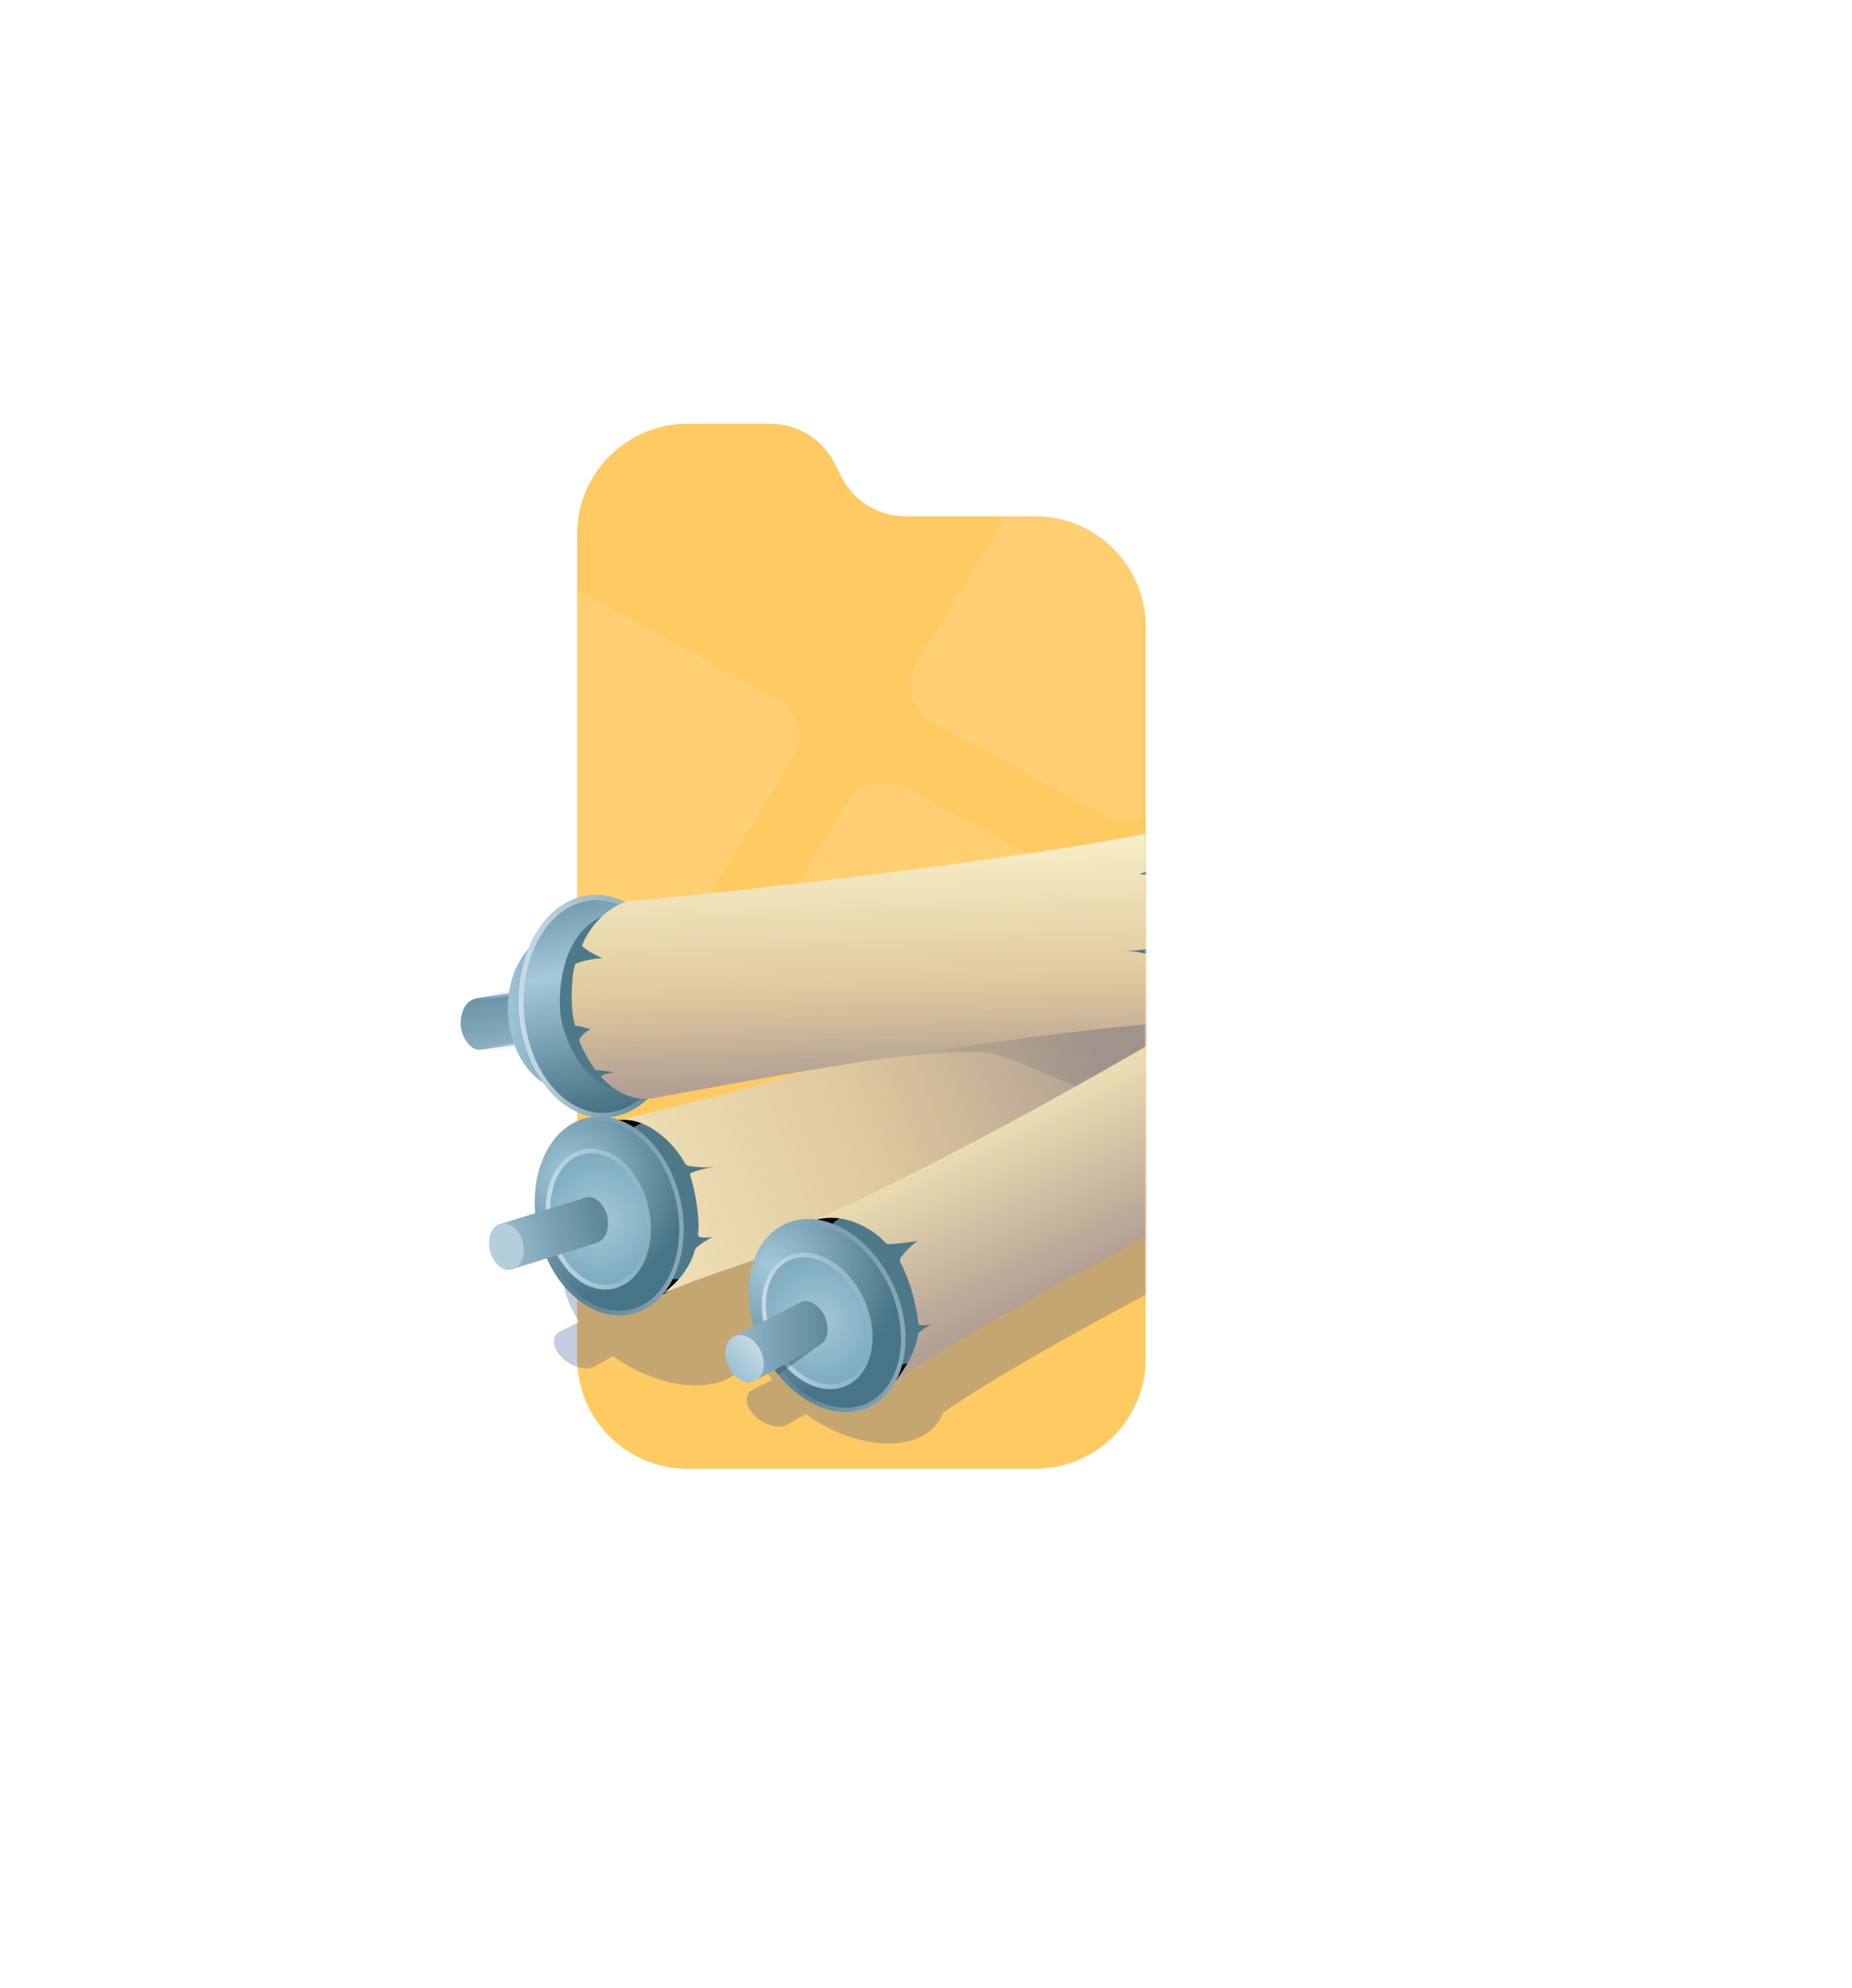 <svg width="671" height="720" viewBox="0 0 671 720" fill="none" xmlns="http://www.w3.org/2000/svg">
<path d="M375.104 187.02C397.196 187.02 415.104 204.928 415.104 227.02L415.105 492.02C415.105 514.111 397.196 532.02 375.105 532.02L249.104 532.02C227.013 532.02 209.104 514.111 209.104 492.02L209.104 193.5C209.104 171.409 227.013 153.5 249.104 153.5L279.138 153.5C288.933 153.5 297.896 159.004 302.326 167.74L304.883 172.78C309.313 181.515 318.276 187.02 328.071 187.02L375.104 187.02Z" fill="#FFCA62"/>
<mask id="mask0" mask-type="alpha" maskUnits="userSpaceOnUse" x="209" y="187" width="206" height="346">
<path d="M384.104 187.02C400.673 187.02 414.104 200.451 414.104 217.02L414.104 502.02C414.104 518.589 400.673 532.02 384.104 532.02L239.104 532.02C222.536 532.02 209.104 518.589 209.104 502.02L209.105 187.02L384.104 187.02Z" fill="white"/>
</mask>
<g mask="url(#mask0)">
<rect width="110.424" height="120.332" rx="14" transform="matrix(-0.522 0.853 -0.878 -0.479 420.357 335.599)" fill="white" fill-opacity="0.1"/>
<rect width="100.59" height="103.513" rx="16" transform="matrix(-0.522 0.853 -0.878 -0.479 467.093 217.48)" fill="white" fill-opacity="0.1"/>
<rect width="126.486" height="130.162" rx="16" transform="matrix(-0.522 0.853 -0.878 -0.479 295.621 260.914)" fill="white" fill-opacity="0.1"/>
</g>
<mask id="mask1" mask-type="alpha" maskUnits="userSpaceOnUse" x="144" y="187" width="272" height="345">
<path d="M375.104 187C397.196 187 415.104 204.909 415.104 227L415.105 492C415.105 514.091 397.196 532 375.105 532L184.105 532C162.013 532 144.105 514.091 144.105 492L144.104 227C144.104 204.909 162.013 187 184.104 187L375.104 187Z" fill="white"/>
</mask>
<g mask="url(#mask1)">
<g style="mix-blend-mode:multiply" opacity="0.3" filter="url(#filter0_f)">
<path d="M424.682 347.711C414.228 343.791 403.611 343.465 396.18 347.63C392.505 349.753 390.055 352.693 388.748 356.286C388.013 356.613 387.278 356.94 386.543 357.348C373.639 365.433 296.382 412.555 226.23 444.977C228.108 444.487 230.231 444.161 232.273 443.997C230.395 444.079 228.435 444.406 226.801 444.977C221.411 444.651 216.348 445.631 212.265 447.836C201.893 453.634 201.484 466.456 209.896 478.788L202.791 482.381C201.484 483.034 200.913 483.933 200.749 485.158C200.423 486.954 201.239 489.323 203.281 491.446C203.363 491.528 203.526 491.691 203.526 491.691L203.608 491.773C203.689 491.854 203.934 492.018 204.016 492.181C204.098 492.263 204.098 492.263 204.261 492.426C204.343 492.508 204.506 492.508 204.588 492.671C208.018 495.448 212.673 496.509 215.368 495.039C215.613 494.958 215.776 494.713 216.021 494.631L222.146 491.201C236.111 501.41 253.915 504.84 264.613 498.96C268.207 496.918 270.657 493.978 271.963 490.466L272.045 490.384C272.045 490.466 271.963 490.466 271.963 490.629C304.63 467.518 400.263 418.762 433.257 402.837C433.992 402.51 434.727 402.02 435.38 401.53C440.362 401.612 444.935 400.714 448.528 398.59C455.879 394.425 458.165 386.912 456.042 378.582C450.162 366.005 432.685 351.468 424.682 347.711Z" fill="#395590"/>
</g>
<g style="mix-blend-mode:multiply" opacity="0.3" filter="url(#filter1_f)">
<path d="M494.516 368.767C484.062 364.847 473.445 364.52 466.014 368.685C462.339 370.809 459.889 373.749 458.582 377.342C457.847 377.669 457.112 377.995 456.377 378.404C443.473 386.489 366.216 433.611 296.064 466.033C297.942 465.543 300.065 465.216 302.107 465.053C300.229 465.135 298.269 465.461 296.635 466.033C291.245 465.706 286.182 466.686 282.099 468.891C271.727 474.69 271.318 487.512 279.73 499.843L272.625 503.437C271.318 504.09 270.747 504.988 270.583 506.213C270.257 508.01 271.073 510.378 273.115 512.502C273.197 512.583 273.36 512.747 273.36 512.747L273.442 512.828C273.523 512.91 273.768 513.073 273.85 513.237C273.932 513.318 273.932 513.318 274.095 513.482C274.177 513.563 274.34 513.563 274.422 513.727C277.852 516.503 282.507 517.565 285.202 516.095C285.447 516.013 285.61 515.768 285.855 515.687L291.98 512.257C305.945 522.465 323.749 525.895 334.447 520.015C338.041 517.973 340.491 515.033 341.797 511.522L341.879 511.44C341.879 511.522 341.797 511.522 341.797 511.685C374.464 488.573 470.097 439.818 503.091 423.893C503.826 423.566 504.561 423.076 505.214 422.586C510.196 422.668 514.769 421.769 518.362 419.646C525.713 415.481 527.999 407.967 525.876 399.637C519.996 387.061 502.519 372.524 494.516 368.767Z" fill="#395590"/>
</g>
<path d="M236.422 469.87C249.108 467.075 256.26 450.597 252.397 433.066C248.534 415.535 235.118 403.589 222.433 406.384C209.747 409.18 202.594 425.658 206.457 443.189C210.321 460.72 223.736 472.666 236.422 469.87Z" fill="black"/>
<path d="M232.682 470.54C229.415 470.54 226.067 469.641 222.882 467.844C215.368 463.761 209.325 455.268 206.63 445.141C201.975 427.664 208.345 410.269 221.003 406.349C225.903 404.797 231.13 405.451 236.112 408.227C243.625 412.311 249.669 420.804 252.364 430.931C257.019 448.408 250.649 465.803 237.99 469.723C236.194 470.213 234.397 470.54 232.682 470.54ZM226.148 406.267C224.433 406.267 222.718 406.512 221.085 407.002C208.835 410.841 202.628 427.827 207.202 444.896C209.897 454.778 215.777 463.108 223.127 467.109C227.945 469.723 233.008 470.376 237.664 468.906C249.914 465.068 256.12 448.081 251.547 431.012C248.852 421.131 242.972 412.801 235.622 408.799C232.518 407.166 229.333 406.267 226.148 406.267Z" fill="black"/>
<path d="M408.185 384.789C402.959 365.352 410.064 346.078 424.029 341.75C437.994 337.421 453.511 349.59 458.738 369.027C463.964 388.464 456.859 407.737 442.894 412.065C428.929 416.394 413.412 404.225 408.185 384.789Z" fill="url(#paint0_radial)"/>
<path d="M419.374 351.305L233.907 406.348C219.044 410.84 218.799 430.849 221.004 440.077C223.372 449.714 234.724 467.354 249.016 462.617L433.339 407.9C448.774 402.102 448.202 382.583 445.997 373.436C443.629 363.718 432.441 347.385 419.374 351.305Z" fill="#4D798B"/>
<path d="M240.44 468.416C279.558 451.674 392.014 421.375 427.866 412.637C435.216 410.84 440.606 402.183 441.995 396.14C442.076 395.732 441.913 395.405 441.586 395.16C439.3 393.69 434.971 392.547 434.971 392.547C437.748 391.893 440.361 390.995 442.485 389.852C443.057 389.525 443.383 388.953 443.465 388.3C443.873 384.38 442.811 374.253 440.28 369.271C439.381 369.353 437.095 369.19 435.053 368.945C436.523 367.965 437.666 366.658 438.32 364.943C436.605 361.84 434.4 358.981 431.868 356.368C431.541 356.041 431.133 355.96 430.725 356.041C429.336 356.286 427.295 356.286 425.008 356.123C425.008 356.123 427.785 355.633 429.01 354.571C429.173 354.408 429.255 354.081 429.01 353.918C426.886 352.039 419.536 346.894 410.88 349.916C395.853 355.225 299.893 388.79 224.351 405.695C234.233 404.633 244.033 413.698 248.035 421.212C248.361 421.865 249.015 422.273 249.668 422.355C253.343 422.845 255.303 423.09 258.733 422.6C254.486 423.499 253.67 423.662 250.485 424.805C250.158 424.969 249.913 425.295 250.076 425.704C252.118 432.155 253.588 441.71 252.935 447.019C252.853 447.59 253.261 448.08 253.833 448.162C255.058 448.325 256.446 448.325 258.08 448.162C256.038 449.142 254.16 450.367 252.526 451.755C252.118 452.082 251.873 452.49 251.71 452.98C249.913 459.269 245.911 464.169 240.44 468.416Z" fill="url(#paint1_linear)"/>
<path opacity="0.5" d="M359.934 381.661C343.394 379.131 303.594 385.826 303.594 385.826L368.846 365.246C397.675 363.531 410.497 326.535 420.868 334.865C431.485 343.441 433.579 369.819 427.128 381.661C420.268 393.666 416.173 399.372 403.351 397.738C392.081 396.268 374.923 385.826 359.934 381.661Z" fill="#414A59" fill-opacity="0.3"/>
<path d="M195.442 448.325C190.215 428.888 197.32 409.614 211.285 405.286C225.251 400.958 240.767 413.126 245.994 432.563C251.221 452 244.116 471.273 230.151 475.602C216.186 479.93 200.669 467.762 195.442 448.325Z" fill="url(#paint2_radial)"/>
<path d="M217.084 404.388V406.022C228.762 406.022 240.277 417.373 244.442 432.972C249.424 451.51 242.809 469.967 229.66 474.05C227.945 474.622 226.149 474.867 224.352 474.867C212.674 474.867 201.158 463.515 196.993 447.917C192.012 429.378 198.627 410.922 211.775 406.838C213.49 406.267 215.287 406.022 217.084 406.022V404.388ZM217.084 404.388C215.124 404.388 213.164 404.715 211.285 405.287C197.32 409.615 190.215 428.97 195.442 448.325C199.933 465.067 212.102 476.501 224.352 476.501C226.312 476.501 228.272 476.174 230.15 475.602C244.116 471.274 251.221 451.919 245.994 432.563C241.502 415.74 229.252 404.388 217.084 404.388Z" fill="url(#paint3_linear)"/>
<path d="M198.953 447.182C195.278 433.462 200.26 419.823 210.141 416.72C220.023 413.617 230.967 422.273 234.642 435.993C238.317 449.714 233.335 463.352 223.453 466.455C213.571 469.559 202.628 460.902 198.953 447.182Z" fill="url(#paint4_radial)"/>
<path d="M214.225 416.067V417.7C222.228 417.7 230.15 425.54 233.09 436.402C236.52 449.306 232.028 462.046 222.963 464.822C221.82 465.149 220.595 465.394 219.37 465.394C211.367 465.394 203.445 457.554 200.505 446.692C197.075 433.789 201.567 421.049 210.632 418.272C211.775 417.945 213 417.7 214.225 417.7V416.067ZM214.225 416.067C212.837 416.067 211.448 416.23 210.142 416.72C200.26 419.824 195.278 433.462 198.953 447.182C202.138 459.024 210.713 467.109 219.37 467.109C220.758 467.109 222.147 466.946 223.453 466.456C233.335 463.352 238.317 449.714 234.642 435.994C231.457 424.152 222.882 416.067 214.225 416.067Z" fill="url(#paint5_linear)"/>
<path d="M212.183 433.789L181.313 443.344C176.985 444.651 176.903 450.449 177.556 453.144C178.21 455.921 181.558 461.066 185.723 459.677L216.267 450.204C220.758 448.489 220.595 442.854 219.942 440.159C219.288 437.382 216.022 432.564 212.183 433.789Z" fill="url(#paint6_linear)"/>
<path d="M185.358 459.895C188.661 459.167 190.521 454.863 189.511 450.282C188.502 445.701 185.006 442.577 181.702 443.305C178.398 444.033 176.539 448.337 177.548 452.918C178.557 457.499 182.054 460.623 185.358 459.895Z" fill="#B2CFDB"/>
<path d="M321.08 502.035C332.909 496.666 336.483 479.062 329.064 462.716C321.644 446.37 306.041 437.47 294.212 442.839C282.384 448.208 278.809 465.811 286.229 482.158C293.648 498.504 309.251 507.404 321.08 502.035Z" fill="black"/>
<path d="M313.697 503.859C311.655 503.859 309.532 503.533 307.408 502.879C299.242 500.429 291.565 493.406 286.747 484.096C278.498 468.007 281.193 449.632 292.708 443.18C297.2 440.649 302.427 440.24 307.898 441.874C316.065 444.324 323.742 451.347 328.56 460.657C336.809 476.746 334.114 495.121 322.599 501.573C319.904 503.124 316.882 503.859 313.697 503.859ZM287.4 483.769C292.055 492.916 299.568 499.776 307.572 502.226C312.88 503.859 317.862 503.369 322.19 501.001C333.379 494.713 335.91 476.827 327.907 460.984C323.252 451.837 315.739 444.977 307.735 442.527C302.427 440.894 297.445 441.384 293.117 443.752C281.928 450.041 279.397 468.007 287.4 483.769Z" fill="black"/>
<path d="M468.946 351.713L305.448 440.485C291.809 447.998 295.729 467.599 299.894 476.174C304.223 485.157 319.005 500.021 331.908 492.426L494.345 404.225C508.31 395.323 503.655 376.376 499.571 367.883C495.325 358.818 480.951 345.097 468.946 351.713Z" fill="#4D798B"/>
<path d="M324.395 500.429C359.185 475.929 456.696 425.867 489.935 409.942C496.795 406.675 501.695 396.63 500.715 385.442C500.633 384.952 500.307 384.462 499.817 384.38C495.897 383.237 491.731 383.237 491.731 383.237C495.243 381.603 497.857 379.317 499.163 377.438C497.53 374.335 496.142 367.965 492.058 363.31C491.731 362.983 491.323 362.82 490.833 362.901C488.791 363.228 487.158 363.391 484.708 363.391C486.015 362.085 486.913 360.86 487.975 359.635C488.22 359.308 488.22 358.818 487.975 358.573C485.933 356.368 482.176 352.775 477.685 351.713C477.44 351.631 477.195 351.713 476.95 351.795C476.133 352.285 475.153 352.856 473.928 353.02C473.928 353.02 474.99 352.04 475.48 350.978C473.683 351.141 466.986 347.956 460.453 352.04C446.978 360.451 366.454 409.534 296.138 441.711C305.611 439.342 315.493 444.406 320.883 450.204C321.21 450.531 321.618 450.694 322.108 450.694C325.538 450.449 328.805 450.122 332.48 449.469C329.785 451.429 328.152 453.226 326.518 455.267C326.028 455.839 325.947 456.737 326.273 457.391C329.54 463.434 331.99 472.336 332.725 479.359C332.725 479.686 333.052 480.013 333.378 480.013C334.685 480.176 336.645 479.931 337.707 479.686C335.828 480.421 334.195 481.646 333.133 482.544C332.807 482.789 332.643 483.198 332.562 483.606C331.663 489.486 328.642 494.631 324.395 500.429Z" fill="url(#paint7_linear)"/>
<path d="M276.538 489.486C267.392 471.6 270.332 451.265 283.072 444.079C295.812 436.892 313.534 445.63 322.68 463.515C331.827 481.401 328.887 501.736 316.147 508.922C303.407 516.109 285.685 507.452 276.538 489.486Z" fill="url(#paint8_radial)"/>
<path d="M292.871 441.628V443.262C303.406 443.262 314.84 451.755 321.292 464.332C330.03 481.482 327.335 500.837 315.412 507.616C312.717 509.167 309.695 509.902 306.428 509.902C295.73 509.902 284.541 501.654 278.008 488.832C269.27 471.682 271.965 452.327 283.888 445.548C286.583 443.997 289.605 443.262 292.871 443.262V441.628ZM292.871 441.628C289.441 441.628 286.175 442.445 283.153 444.16C270.413 451.347 267.473 471.682 276.62 489.567C283.561 503.206 295.566 511.536 306.51 511.536C309.94 511.536 313.207 510.719 316.228 509.004C328.968 501.817 331.908 481.482 322.762 463.597C315.738 449.877 303.815 441.628 292.871 441.628Z" fill="url(#paint9_linear)"/>
<path d="M279.723 487.689C273.271 475.03 275.313 460.657 284.378 455.594C293.361 450.53 305.938 456.655 312.39 469.314C318.842 481.972 316.8 496.346 307.735 501.409C298.751 506.472 286.175 500.347 279.723 487.689Z" fill="url(#paint10_radial)"/>
<path d="M291.238 455.431C298.507 455.431 306.429 461.311 310.92 470.049C316.964 481.891 315.167 495.366 306.919 499.939C305.04 501.001 302.999 501.491 300.794 501.491C293.525 501.491 285.603 495.611 281.112 486.873C275.068 475.031 276.865 461.556 285.113 456.982C286.992 455.921 289.033 455.431 291.238 455.431ZM291.238 453.797C288.87 453.797 286.502 454.369 284.378 455.594C275.395 460.657 273.272 475.031 279.723 487.689C284.623 497.326 293.117 503.206 300.875 503.206C303.244 503.206 305.612 502.635 307.735 501.41C316.719 496.346 318.842 481.973 312.39 469.314C307.49 459.677 298.997 453.797 291.238 453.797Z" fill="url(#paint11_linear)"/>
<g opacity="0.7">
<path opacity="0.7" fill-rule="evenodd" clip-rule="evenodd" d="M281.928 497.979L298.017 486.382C300.63 483.687 299.078 478.624 296.138 475.602C293.443 472.744 292.3 471.601 288.298 472.989L273.516 483.279C274.17 485.076 274.986 486.872 275.885 488.669C277.6 492.099 279.641 495.203 281.928 497.979Z" fill="#3C5E68"/>
</g>
<path d="M289.93 471.763L265.839 484.177C262.49 485.729 262.245 491.037 263.879 494.875C265.43 498.469 269.84 502.225 273.597 500.102L297.036 487.199C301.119 484.667 299.894 479.114 298.751 476.664C297.607 473.968 293.442 469.885 289.93 471.763Z" fill="url(#paint12_linear)"/>
<path d="M264.042 495.202C261.919 490.792 262.654 485.811 265.839 484.177C268.943 482.462 273.271 484.667 275.476 489.077C277.681 493.487 276.864 498.469 273.679 500.102C270.494 501.818 266.247 499.612 264.042 495.202Z" fill="url(#paint13_linear)"/>
<path d="M445.154 368.599C459.513 367.638 470.077 350.772 468.749 330.928C467.421 311.084 454.704 295.776 440.344 296.737C425.985 297.698 415.421 314.564 416.749 334.408C418.077 354.252 430.794 369.56 445.154 368.599Z" fill="black"/>
<path d="M443.819 368.938C439.205 368.938 434.681 367.309 430.519 364.143C423.009 358.352 417.762 348.128 416.495 336.638C414.233 316.733 424.185 298.728 438.662 296.466C444.271 295.561 449.881 297.189 454.948 300.99C462.457 306.78 467.705 317.004 468.972 328.495C471.234 348.4 461.281 366.405 446.805 368.667C445.81 368.848 444.814 368.938 443.819 368.938ZM441.648 297.009C440.652 297.009 439.748 297.099 438.752 297.189C424.728 299.361 415.047 316.914 417.309 336.457C418.576 347.766 423.733 357.809 431.062 363.419C435.948 367.129 441.286 368.667 446.714 367.852C460.738 365.681 470.419 348.128 468.157 328.585C466.891 317.275 461.734 307.232 454.405 301.623C450.424 298.637 445.99 297.009 441.648 297.009Z" fill="black"/>
<path d="M174.469 380.247L209.845 374.909C214.822 374.185 215.817 367.852 215.545 364.776C215.274 361.609 212.469 355.456 207.674 356.271L172.659 361.609C167.411 362.695 166.688 368.938 166.959 372.014C167.321 375.181 170.126 380.881 174.469 380.247Z" fill="url(#paint14_linear)"/>
<path d="M173.835 381.243C172.569 381.243 171.302 380.791 170.216 379.886C167.864 377.986 166.416 374.457 166.145 372.014C165.873 368.395 166.868 361.881 172.569 360.705L207.583 355.366C209.212 355.095 210.84 355.547 212.198 356.633C214.912 358.714 216.179 362.605 216.45 364.776C216.812 368.667 215.364 375.091 209.936 375.905L174.559 381.243C174.378 381.243 174.107 381.243 173.835 381.243ZM208.579 357.086C208.307 357.086 208.126 357.086 207.855 357.176L172.84 362.514C167.321 363.69 167.864 371.562 167.864 371.924C168.045 374.005 169.311 376.991 171.211 378.529C172.207 379.253 173.202 379.614 174.288 379.433L209.664 374.095C214.007 373.462 214.912 367.671 214.64 364.957C214.46 363.148 213.283 359.709 211.112 358.081C210.388 357.447 209.483 357.086 208.579 357.086Z" fill="url(#paint15_radial)"/>
<path d="M225.226 363.238C226.945 378.891 219.254 393.005 207.945 394.724C196.635 396.443 186.049 385.224 184.239 369.572C182.52 353.919 190.211 339.805 201.521 338.086C212.83 336.366 223.507 347.586 225.226 363.238Z" fill="url(#paint16_linear)"/>
<path d="M246.218 360.07C248.751 382.237 237.713 402.142 221.699 404.585C205.684 407.028 190.665 391.104 188.222 368.937C185.688 346.77 196.727 326.865 212.741 324.422C228.756 321.979 243.775 337.903 246.218 360.07Z" fill="url(#paint17_linear)"/>
<path d="M215.998 324.239V326.049C230.022 326.049 242.236 340.797 244.408 360.34C246.76 381.511 236.446 400.602 221.426 402.864C220.431 403.045 219.436 403.136 218.441 403.136C204.417 403.136 192.202 388.388 190.031 368.845C187.678 347.673 197.993 328.582 213.012 326.32C214.007 326.139 215.003 326.049 215.998 326.049V324.239ZM215.998 324.239C214.912 324.239 213.826 324.33 212.741 324.511C196.726 326.954 185.778 346.949 188.221 369.026C190.574 389.654 203.693 404.855 218.441 404.855C219.526 404.855 220.612 404.764 221.698 404.583C237.712 402.14 248.66 382.145 246.217 360.068C243.865 339.439 230.746 324.239 215.998 324.239Z" fill="url(#paint18_linear)"/>
<path d="M228.484 394.906L432.51 366.496C449.611 364.053 453.139 342.157 452.234 331.662C451.239 320.714 441.739 299.542 425.363 302.347L222.603 330.576C204.688 334.376 202.155 355.819 202.969 366.224C203.874 377.262 213.464 397.077 228.484 394.906Z" fill="#4D798B"/>
<path d="M435.678 297.461C390.077 309.313 270.014 322.704 229.299 326.323C220.703 327.047 213.103 336.276 210.841 342.609C212.832 344.781 218.17 347.043 218.17 347.043C214.551 347.404 211.203 347.947 208.489 349.124C207.222 351.928 206.227 365.138 208.398 371.562C209.394 371.562 211.927 372.195 214.008 372.829C212.289 373.643 210.751 374.91 209.756 376.719C211.203 380.61 213.375 384.319 215.818 387.757C217.356 387.576 219.889 387.938 222.784 388.572C222.784 388.572 218.984 388.662 217.718 389.929C219.256 391.829 226.675 399.7 237.261 397.71C254.542 394.453 357.143 374.729 442.644 368.667C431.154 368.214 421.654 355.547 418.939 346.59C414.054 345.143 412.063 344.509 407.72 344.509C412.877 344.238 413.511 344.238 417.854 343.242C416.497 335.371 416.497 323.247 418.397 317.728C417.039 317.004 414.958 316.733 412.696 316.642C415.32 315.828 417.854 314.652 420.116 313.204C423.373 306.237 428.711 301.351 435.678 297.461Z" fill="url(#paint19_linear)"/>
</g>
<defs>
<filter id="filter0_f" x="184.68" y="328.637" width="288.12" height="189.193" filterUnits="userSpaceOnUse" color-interpolation-filters="sRGB">
<feFlood flood-opacity="0" result="BackgroundImageFix"/>
<feBlend mode="normal" in="SourceGraphic" in2="BackgroundImageFix" result="shape"/>
<feGaussianBlur stdDeviation="8" result="effect1_foregroundBlur"/>
</filter>
<filter id="filter1_f" x="254.514" y="349.692" width="288.12" height="189.193" filterUnits="userSpaceOnUse" color-interpolation-filters="sRGB">
<feFlood flood-opacity="0" result="BackgroundImageFix"/>
<feBlend mode="normal" in="SourceGraphic" in2="BackgroundImageFix" result="shape"/>
<feGaussianBlur stdDeviation="8" result="effect1_foregroundBlur"/>
</filter>
<radialGradient id="paint0_radial" cx="0" cy="0" r="1" gradientUnits="userSpaceOnUse" gradientTransform="translate(433.475 376.942) scale(31.835)">
<stop stop-color="#A4C9DB"/>
<stop offset="1" stop-color="#477486"/>
</radialGradient>
<linearGradient id="paint1_linear" x1="182.133" y1="462.835" x2="397.375" y2="382.726" gradientUnits="userSpaceOnUse">
<stop stop-color="#F8EFC8"/>
<stop offset="0.611" stop-color="#E0C99D"/>
<stop offset="1" stop-color="#B2A094"/>
</linearGradient>
<radialGradient id="paint2_radial" cx="0" cy="0" r="1" gradientUnits="userSpaceOnUse" gradientTransform="translate(206.228 426.054) scale(44.239)">
<stop stop-color="#A4C9DB"/>
<stop offset="1" stop-color="#477486"/>
</radialGradient>
<linearGradient id="paint3_linear" x1="193.738" y1="440.478" x2="247.725" y2="440.478" gradientUnits="userSpaceOnUse">
<stop stop-color="#88A9B9" stop-opacity="0"/>
<stop offset="1" stop-color="#88A9B9"/>
</linearGradient>
<radialGradient id="paint4_radial" cx="0" cy="0" r="1" gradientUnits="userSpaceOnUse" gradientTransform="translate(216.811 441.622) scale(22.508)">
<stop stop-color="#A3C8DA"/>
<stop offset="1" stop-color="#7FACC0"/>
</radialGradient>
<linearGradient id="paint5_linear" x1="197.758" y1="441.622" x2="235.91" y2="441.622" gradientUnits="userSpaceOnUse">
<stop stop-color="#C5DAE5"/>
<stop offset="1" stop-color="#C5DAE5" stop-opacity="0"/>
</linearGradient>
<linearGradient id="paint6_linear" x1="182.729" y1="450.83" x2="217.254" y2="442.198" gradientUnits="userSpaceOnUse">
<stop stop-color="#97BCCE"/>
<stop offset="1" stop-color="#5F899B"/>
</linearGradient>
<linearGradient id="paint7_linear" x1="389.829" y1="394.309" x2="416.69" y2="448.031" gradientUnits="userSpaceOnUse">
<stop stop-color="#ECDCB2"/>
<stop offset="1" stop-color="#B2A094"/>
</linearGradient>
<radialGradient id="paint8_radial" cx="0" cy="0" r="1" gradientUnits="userSpaceOnUse" gradientTransform="translate(278.783 458.501) scale(48.16)">
<stop stop-color="#A4C9DB"/>
<stop offset="1" stop-color="#477486"/>
</radialGradient>
<linearGradient id="paint9_linear" x1="271.311" y1="476.616" x2="328.098" y2="476.616" gradientUnits="userSpaceOnUse">
<stop stop-color="#88A9B9" stop-opacity="0"/>
<stop offset="1" stop-color="#88A9B9"/>
</linearGradient>
<radialGradient id="paint10_radial" cx="0" cy="0" r="1" gradientUnits="userSpaceOnUse" gradientTransform="translate(296.07 478.535) scale(22.506)">
<stop stop-color="#A3C8DA"/>
<stop offset="1" stop-color="#7FACC0"/>
</radialGradient>
<linearGradient id="paint11_linear" x1="276" y1="478.536" x2="316.141" y2="478.536" gradientUnits="userSpaceOnUse">
<stop stop-color="#C5DAE5"/>
<stop offset="1" stop-color="#C5DAE5" stop-opacity="0"/>
</linearGradient>
<linearGradient id="paint12_linear" x1="262.911" y1="486.036" x2="299.871" y2="486.036" gradientUnits="userSpaceOnUse">
<stop stop-color="#97BCCE"/>
<stop offset="1" stop-color="#5F899B"/>
</linearGradient>
<linearGradient id="paint13_linear" x1="265.287" y1="496.176" x2="274.291" y2="488.146" gradientUnits="userSpaceOnUse">
<stop stop-color="#9DC2D4"/>
<stop offset="1" stop-color="#C3D9E4"/>
</linearGradient>
<linearGradient id="paint14_linear" x1="188.795" y1="354.292" x2="194.771" y2="388.358" gradientUnits="userSpaceOnUse">
<stop stop-color="#638D9F"/>
<stop offset="1" stop-color="#9DC2D4"/>
</linearGradient>
<radialGradient id="paint15_radial" cx="0" cy="0" r="1" gradientUnits="userSpaceOnUse" gradientTransform="translate(191.319 368.304) scale(20.042)">
<stop stop-color="#C6DAE5"/>
<stop offset="1" stop-color="#C6DAE5" stop-opacity="0"/>
</radialGradient>
<linearGradient id="paint16_linear" x1="184.014" y1="366.443" x2="225.481" y2="366.443" gradientUnits="userSpaceOnUse">
<stop stop-color="#9EC3D5"/>
<stop offset="1" stop-color="#588395"/>
</linearGradient>
<linearGradient id="paint17_linear" x1="209.729" y1="325.447" x2="224.073" y2="400.154" gradientUnits="userSpaceOnUse">
<stop stop-color="#729BAD"/>
<stop offset="0.344" stop-color="#A4C9DB"/>
<stop offset="1" stop-color="#477486"/>
</linearGradient>
<linearGradient id="paint18_linear" x1="187.896" y1="364.585" x2="246.573" y2="364.585" gradientUnits="userSpaceOnUse">
<stop stop-color="#C7DBE6"/>
<stop offset="1" stop-color="#C7DBE6" stop-opacity="0"/>
</linearGradient>
<linearGradient id="paint19_linear" x1="322.364" y1="304.651" x2="325.949" y2="390.712" gradientUnits="userSpaceOnUse">
<stop stop-color="#F8EFC8"/>
<stop offset="0.611" stop-color="#E0C99D"/>
<stop offset="1" stop-color="#B2A094"/>
</linearGradient>
</defs>
</svg>
